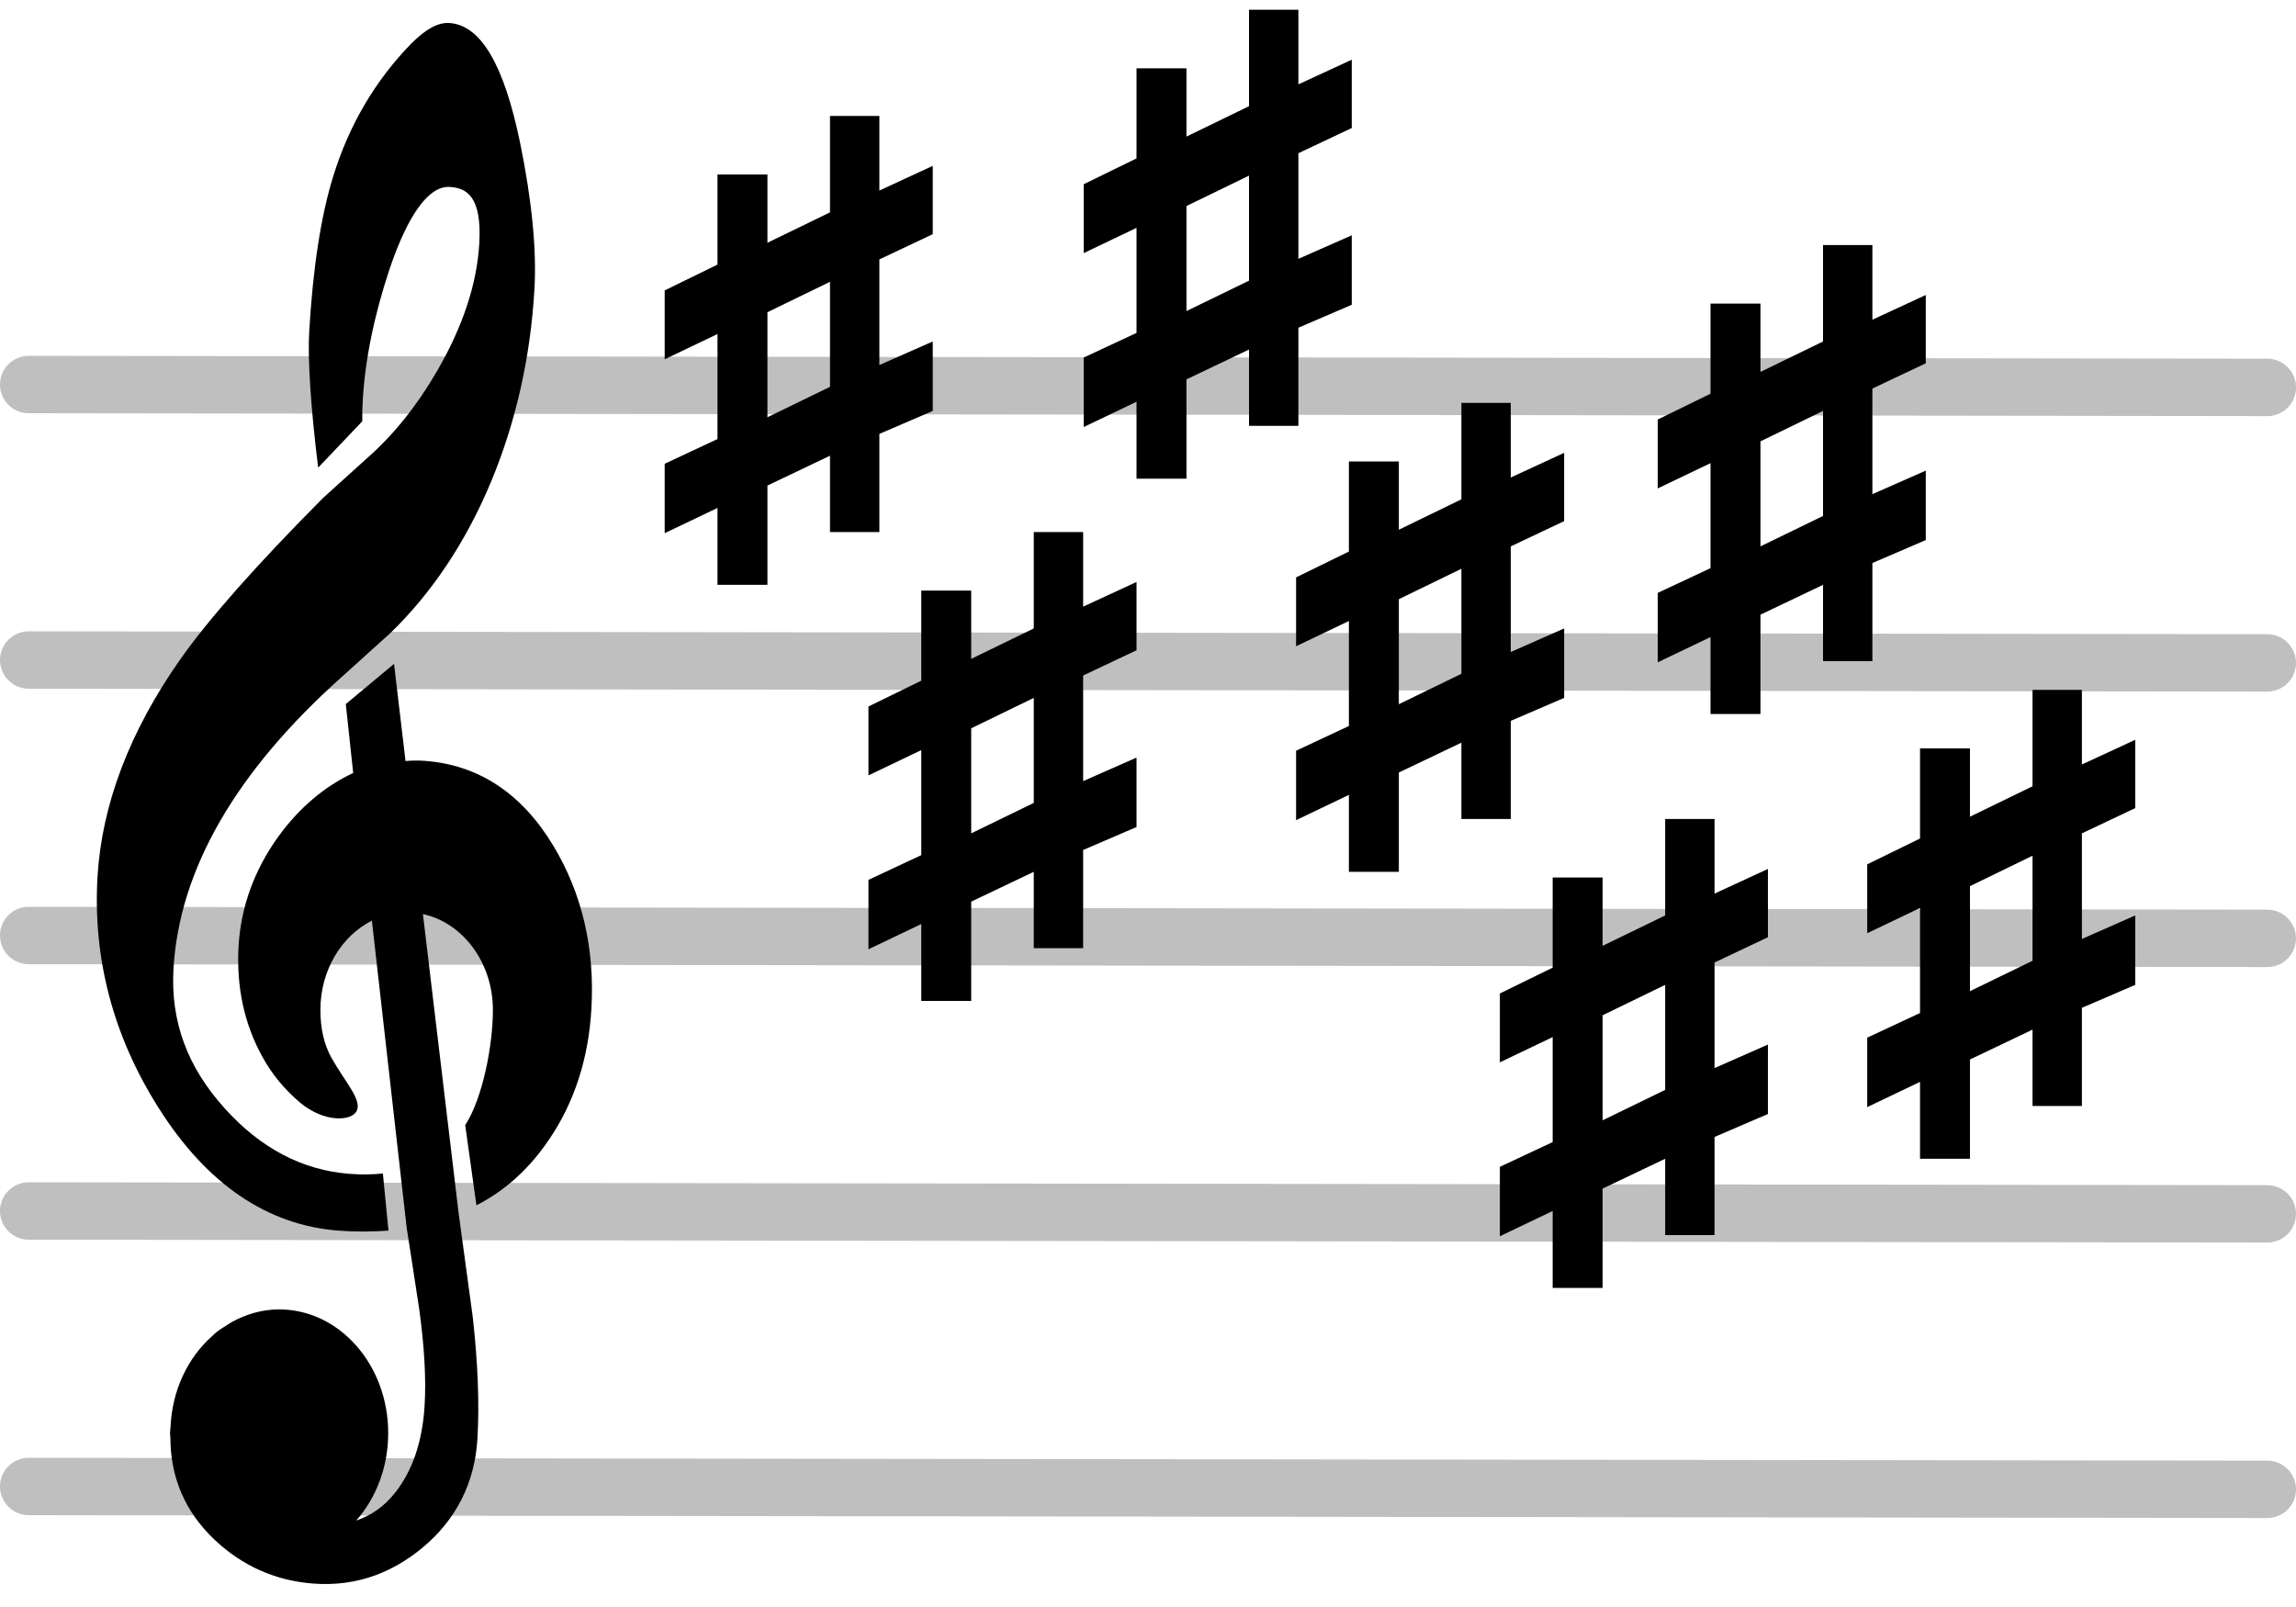 <svg width="100" height="70" viewBox="0 0 100 70" fill="none" xmlns="http://www.w3.org/2000/svg">
<g clip-path="url(#clip0)">
<line x1="1.25" y1="16.75" x2="98.75" y2="16.875" stroke="black" stroke-opacity="0.25" stroke-width="2.5" stroke-linecap="round" stroke-linejoin="round"/>
<line x1="1.25" y1="28.75" x2="98.75" y2="28.875" stroke="black" stroke-opacity="0.25" stroke-width="2.5" stroke-linecap="round" stroke-linejoin="round"/>
<line x1="1.25" y1="40.75" x2="98.75" y2="40.875" stroke="black" stroke-opacity="0.25" stroke-width="2.5" stroke-linecap="round" stroke-linejoin="round"/>
<line x1="1.25" y1="52.75" x2="98.75" y2="52.875" stroke="black" stroke-opacity="0.25" stroke-width="2.5" stroke-linecap="round" stroke-linejoin="round"/>
<line x1="1.25" y1="64.75" x2="98.75" y2="64.875" stroke="black" stroke-opacity="0.25" stroke-width="2.5" stroke-linecap="round" stroke-linejoin="round"/>
<path d="M31.25 25.475V22.125L28.95 23.225V20.2L31.25 19.125V14.55L28.95 15.65V12.65L31.25 11.525V7.6H33.425V10.575L36.15 9.25V5.05H38.3V8.3L40.625 7.225V10.2L38.3 11.3V15.9L40.625 14.875V17.9L38.3 18.9V23.175H36.15V19.85L33.425 21.15V25.475H31.25ZM33.425 18.175L36.15 16.85V12.275L33.425 13.6V18.175Z" fill="black"/>
<path d="M40.125 43.6V40.25L37.825 41.35V38.325L40.125 37.25V32.675L37.825 33.775V30.775L40.125 29.65V25.725H42.3V28.7L45.025 27.375V23.175H47.175V26.425L49.5 25.35V28.325L47.175 29.425V34.025L49.5 33V36.025L47.175 37.025V41.3H45.025V37.975L42.3 39.275V43.6H40.125ZM42.3 36.3L45.025 34.975V30.4L42.3 31.725V36.3Z" fill="black"/>
<path d="M49.5 20.85V17.5L47.2 18.6V15.575L49.5 14.5V9.925L47.2 11.025V8.025L49.5 6.9V2.975H51.675V5.95L54.4 4.625V0.425H56.55V3.675L58.875 2.6V5.575L56.55 6.675V11.275L58.875 10.25V13.275L56.55 14.275V18.55H54.4V15.225L51.675 16.525V20.85H49.5ZM51.675 13.55L54.4 12.225V7.65L51.675 8.975V13.55Z" fill="black"/>
<path d="M58.75 37.975V34.625L56.45 35.725V32.7L58.75 31.625V27.05L56.45 28.15V25.15L58.75 24.025V20.1H60.925V23.075L63.65 21.75V17.55H65.8V20.8L68.125 19.725V22.7L65.8 23.8V28.4L68.125 27.375V30.4L65.8 31.4V35.675H63.65V32.35L60.925 33.65V37.975H58.75ZM60.925 30.675L63.65 29.35V24.775L60.925 26.1V30.675Z" fill="black"/>
<path d="M67.625 56.1V52.75L65.325 53.85V50.825L67.625 49.75V45.175L65.325 46.275V43.275L67.625 42.15V38.225H69.8V41.2L72.525 39.875V35.675H74.675V38.925L77 37.85V40.825L74.675 41.925V46.525L77 45.5V48.525L74.675 49.525V53.8H72.525V50.475L69.8 51.775V56.1H67.625ZM69.8 48.8L72.525 47.475V42.9L69.8 44.225V48.8Z" fill="black"/>
<path d="M74.5 31.1V27.75L72.2 28.85V25.825L74.5 24.75V20.175L72.2 21.275V18.275L74.5 17.15V13.225H76.675V16.2L79.4 14.875V10.675H81.55V13.925L83.875 12.85V15.825L81.55 16.925V21.525L83.875 20.5V23.525L81.55 24.525V28.8H79.4V25.475L76.675 26.775V31.1H74.5ZM76.675 23.8L79.4 22.475V17.9L76.675 19.225V23.8Z" fill="black"/>
<path d="M83.625 50.475V47.125L81.325 48.225V45.2L83.625 44.125V39.55L81.325 40.65V37.65L83.625 36.525V32.6H85.8V35.575L88.525 34.25V30.05H90.675V33.3L93 32.225V35.2L90.675 36.3V40.9L93 39.875V42.9L90.675 43.9V48.175H88.525V44.85L85.8 46.15V50.475H83.625ZM85.8 43.175L88.525 41.85V37.275L85.8 38.6V43.175Z" fill="black"/>
<g clip-path="url(#clip1)">
<path d="M19.049 16.138C18.155 17.683 17.119 18.972 15.961 19.981L14.065 21.695C11.166 24.614 9.081 26.973 7.863 28.704C5.645 31.853 4.429 35.052 4.246 38.211C4.041 41.775 4.938 45.157 6.913 48.267C9.006 51.581 11.649 53.378 14.77 53.608C15.485 53.662 16.268 53.653 16.92 53.605L16.676 51.117C16.222 51.164 15.741 51.171 15.236 51.133C13.186 50.981 11.355 50.023 9.791 48.284C8.156 46.478 7.424 44.488 7.556 42.202C7.806 37.871 10.285 33.583 14.927 29.449L17 27.578C18.824 25.811 20.301 23.591 21.392 20.973C22.472 18.374 23.105 15.56 23.276 12.611C23.378 10.878 23.165 8.726 22.652 6.217C21.948 2.81 20.946 1.104 19.581 1.002C19.096 0.969 18.565 1.245 17.917 1.893C16.341 3.505 15.196 5.459 14.51 7.69C13.98 9.395 13.628 11.676 13.466 14.468C13.398 15.63 13.534 17.777 13.858 20.369L15.779 18.351C15.773 18.06 15.78 17.757 15.8 17.44C15.901 15.662 16.297 13.731 16.972 11.704C17.832 9.169 18.643 8.402 19.174 8.207C19.319 8.153 19.46 8.133 19.611 8.144C20.303 8.196 20.993 8.528 20.875 10.601C20.775 12.359 20.16 14.221 19.049 16.138Z" fill="black"/>
<path d="M20.75 52.502C21.995 51.87 23.058 50.907 23.917 49.633C25.016 48.017 25.633 46.108 25.757 43.958C25.913 41.319 25.354 38.926 24.102 36.843C22.728 34.562 20.847 33.318 18.509 33.143C18.241 33.123 17.956 33.125 17.662 33.15L17.162 28.917L15.061 30.668L15.383 33.67C14.126 34.26 13.031 35.19 12.121 36.442C11.073 37.9 10.49 39.505 10.391 41.214C10.289 42.989 10.639 44.615 11.43 46.036C11.841 46.795 12.409 47.469 13.059 48.02C14.124 48.919 15.354 48.851 15.548 48.363C15.745 47.875 15.015 47.109 14.442 46.086C14.116 45.507 13.955 44.812 13.955 43.994C13.955 42.257 14.88 40.764 16.197 40.104L17.429 50.99L17.717 53.516C17.905 54.715 18.091 55.91 18.268 57.091C18.485 58.688 18.562 60.073 18.494 61.207C18.403 62.776 17.971 64.059 17.209 65.021C16.723 65.633 16.156 66.02 15.515 66.234C16.375 65.258 16.908 63.912 16.908 62.423C16.908 59.45 14.781 57.037 12.157 57.037C11.428 57.037 10.747 57.237 10.13 57.569C10.052 57.607 9.978 57.664 9.901 57.71C9.732 57.815 9.562 57.92 9.404 58.046C9.35 58.092 9.299 58.145 9.245 58.195C8.183 59.134 7.488 60.562 7.426 62.191C7.426 62.193 7.423 62.196 7.423 62.198C7.423 62.2 7.423 62.201 7.423 62.202C7.421 62.279 7.404 62.348 7.404 62.423C7.404 62.487 7.418 62.544 7.421 62.605C7.418 64.349 8.058 65.85 9.341 67.066C10.554 68.215 12.008 68.859 13.663 68.981C14.603 69.05 15.511 68.928 16.358 68.616C17.051 68.359 17.722 67.971 18.346 67.462C19.858 66.225 20.682 64.609 20.795 62.652C20.882 61.159 20.816 59.393 20.592 57.38L19.975 52.842L18.42 39.817C20.155 40.194 21.468 41.921 21.468 43.995C21.468 45.469 21.047 47.795 20.262 49.012L20.75 52.502Z" fill="black"/>
</g>
</g>
<defs>
<clipPath id="clip0">
<rect width="100" height="70" fill="white"/>
</clipPath>
<clipPath id="clip1">
<rect width="60" height="68" fill="white" transform="translate(-15 1)"/>
</clipPath>
</defs>
</svg>
